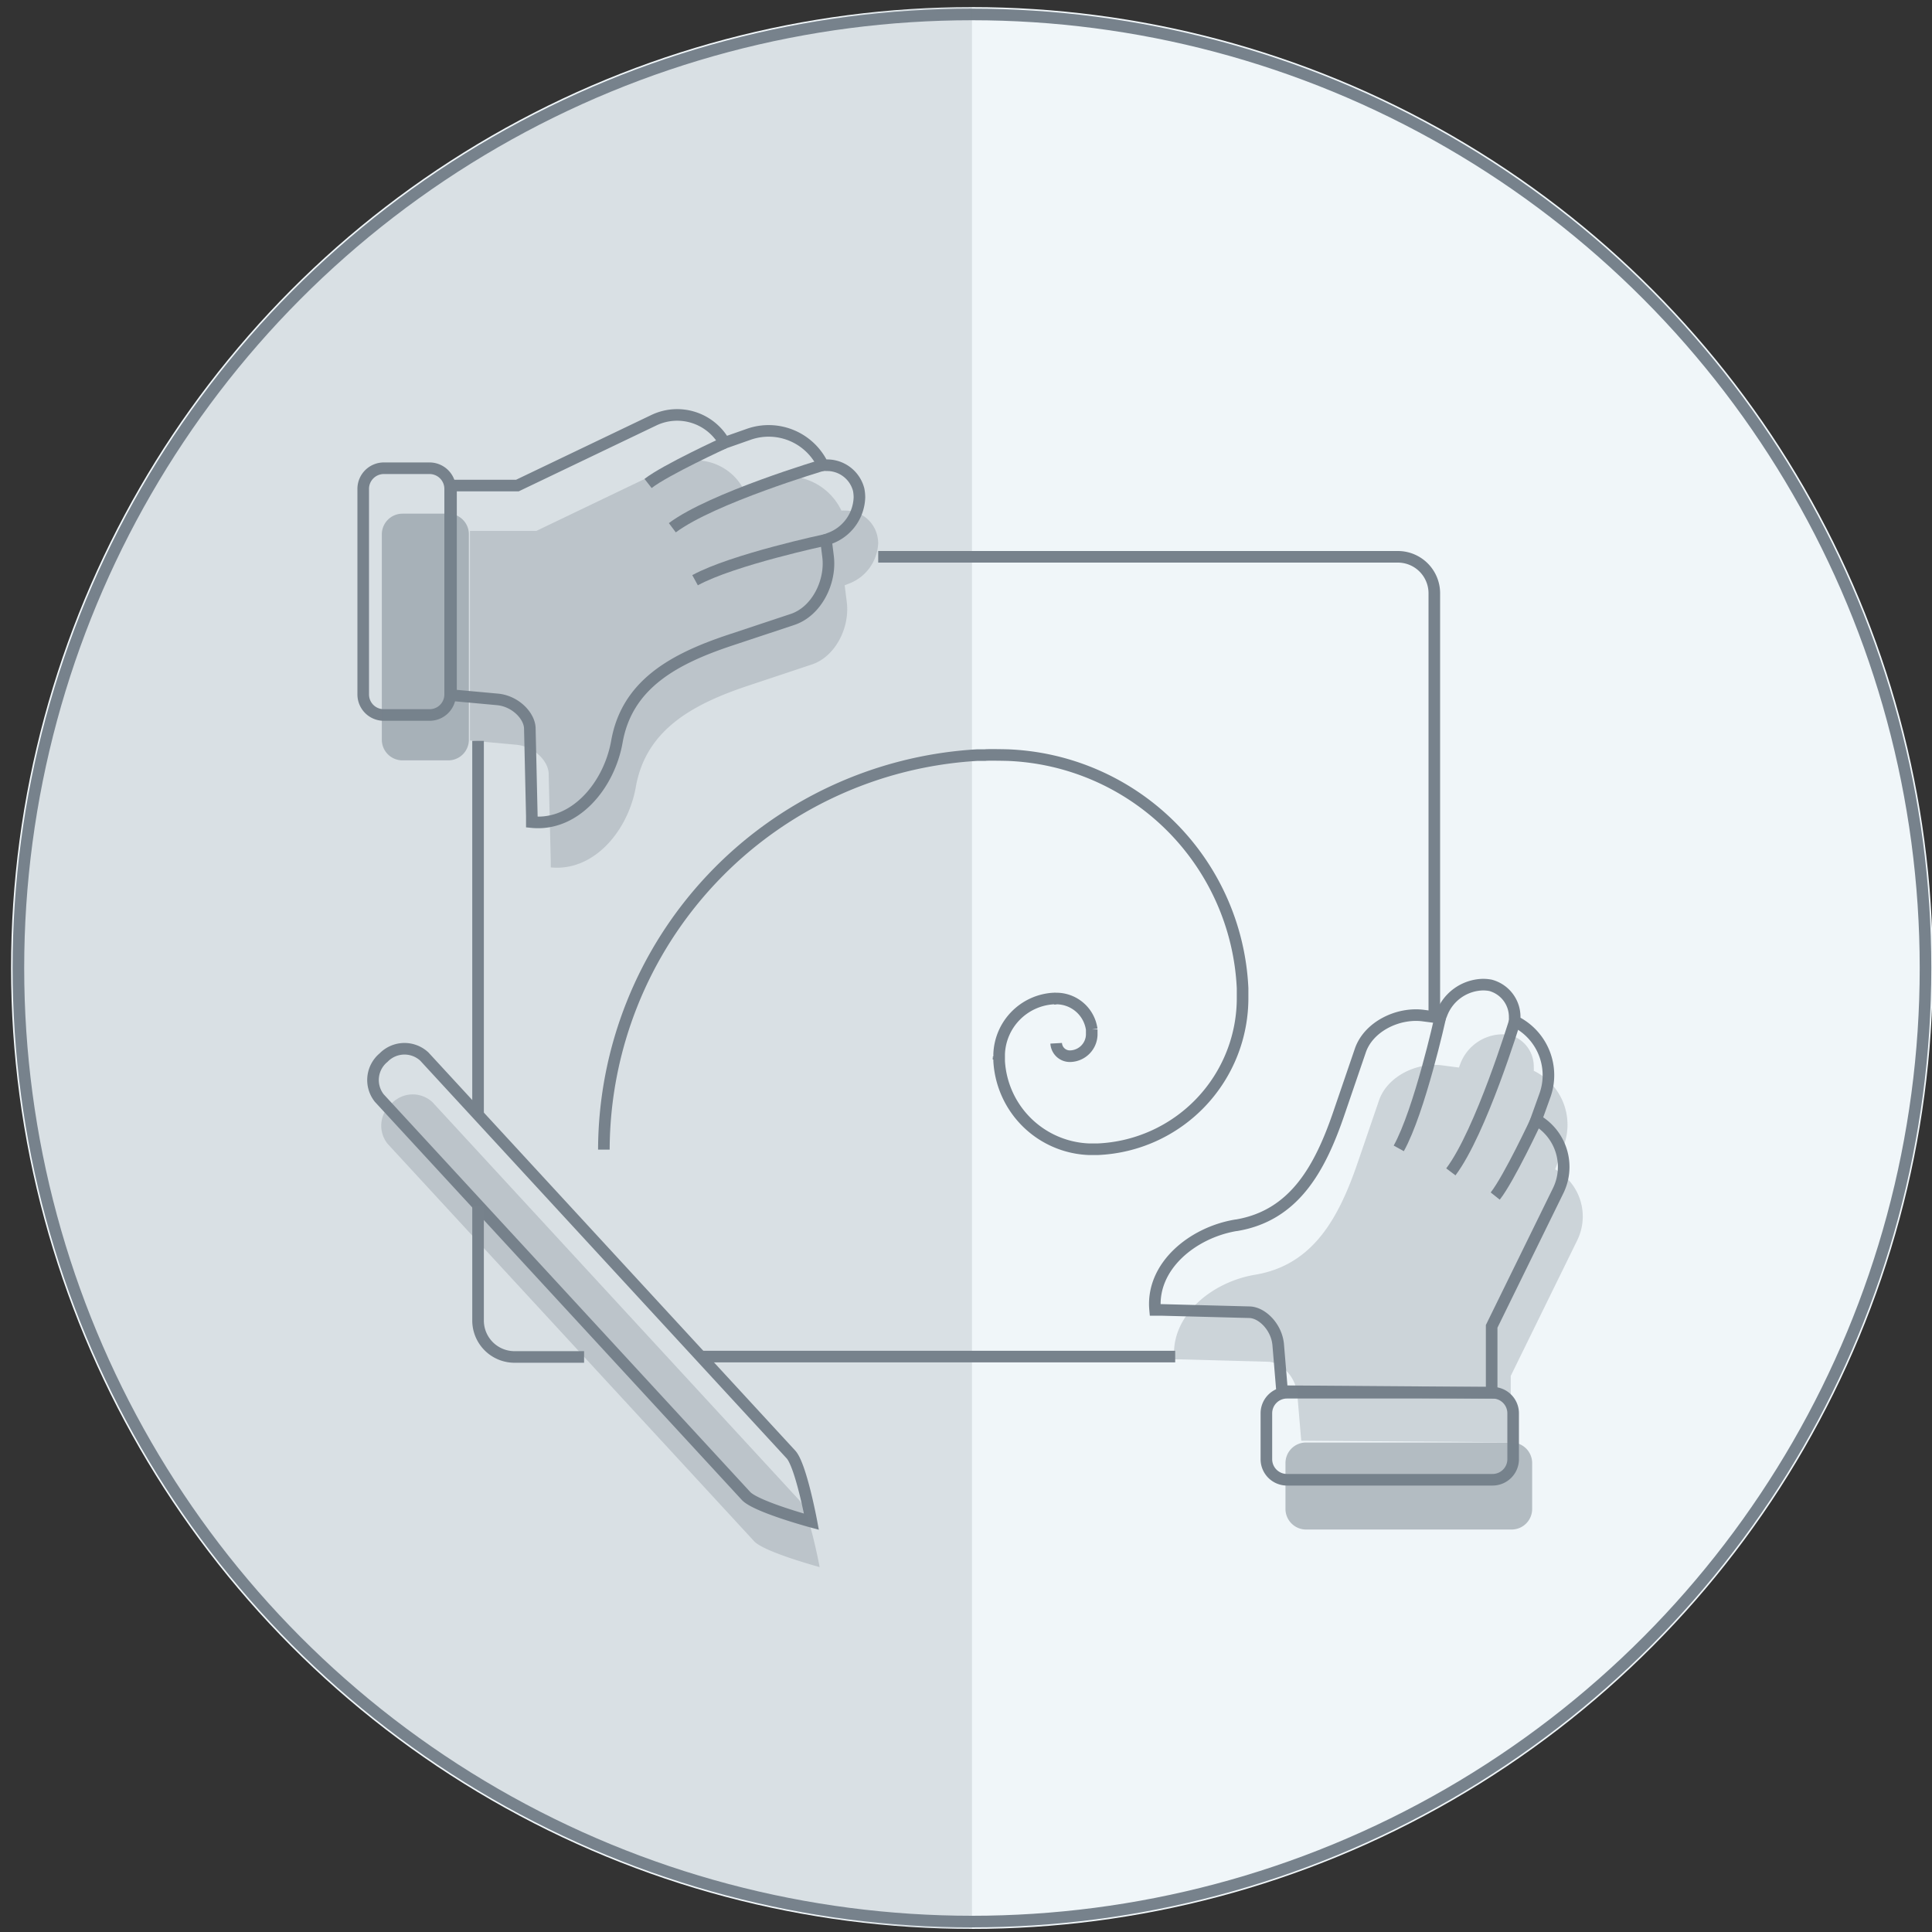<svg xmlns="http://www.w3.org/2000/svg" viewBox="0 0 250 250"><rect x="0" y="0" width="250" height="250" fill="#333333" stroke="none"/><title>icona-brand</title><g id="Livello_1" data-name="Livello 1"><circle cx="125.77" cy="125.26" r="124.34" style="fill:#f0f6f9"/><circle cx="125.77" cy="125.26" r="123.39" style="fill:none;stroke:#77828c;stroke-miterlimit:10;stroke-width:1.5px"/><path d="M125.77,249.6a124.35,124.35,0,0,1,0-248.69Z" style="fill:#77828c;opacity:0.19"/></g><g id="Modalità_Isolamento" data-name="Modalità Isolamento"><path d="M58.25,63.25V89.86a2.66,2.66,0,0,1-2.67,2.66H49.65A2.66,2.66,0,0,1,47,89.86V63.25a2.67,2.67,0,0,1,2.66-2.66h5.93A2.67,2.67,0,0,1,58.25,63.25Z" style="fill:none;stroke:#77828c;stroke-miterlimit:10;stroke-width:1.5px"/><path d="M111.21,64.35a5.84,5.84,0,0,1-3.86,5.32l-.47.18.27,2.16c.41,3.28-1.47,7.11-4.61,8.15l-8.07,2.68C87.25,85.25,81.12,88.53,79.82,96l0,0c-1,5.6-5.38,10.94-11,10.38v-.72L68.56,94.3c0-1.64-1.86-3.59-4.2-3.8l-6-.55V62.83l8.59,0L84.6,54.38a7,7,0,0,1,9.15,2.92l3.13-1.1a7.76,7.76,0,0,1,9.6,4,4.1,4.1,0,0,1,.49,0,4.22,4.22,0,0,1,4.14,3.16A5.24,5.24,0,0,1,111.21,64.35Z" style="fill:none;stroke:#77828c;stroke-miterlimit:10;stroke-width:1.5px"/><path d="M93.75,57.3s-7.63,3.5-9.89,5.26" style="fill:none;stroke:#77828c;stroke-miterlimit:10;stroke-width:1.5px"/><path d="M106.48,60.18S92.16,64.43,87,68.29" style="fill:none;stroke:#77828c;stroke-miterlimit:10;stroke-width:1.5px"/><path d="M106.88,69.85s-12.06,2.56-16.94,5.23" style="fill:none;stroke:#77828c;stroke-miterlimit:10;stroke-width:1.5px"/><path d="M191.89,127.41a5.85,5.85,0,0,0-5.35,3.82l-.19.47-2.15-.28c-3.28-.44-7.12,1.41-8.18,4.54L173.27,144c-2.45,7.19-5.78,13.3-13.28,14.55h-.05c-5.61.93-11,5.3-10.47,10.95h.73l11.43.3c1.63,0,3.57,1.88,3.77,4.22l.5,6,27.12.2,0-8.59,8.61-17.56a7,7,0,0,0-2.85-9.17l1.12-3.12a7.76,7.76,0,0,0-3.9-9.63,4.15,4.15,0,0,0,0-.49,4.23,4.23,0,0,0-3.13-4.16A5.25,5.25,0,0,0,191.89,127.41Z" style="fill:none;stroke:#77828c;stroke-miterlimit:10;stroke-width:1.5px"/><path d="M198.81,144.92s-3.55,7.61-5.33,9.85" style="fill:none;stroke:#77828c;stroke-miterlimit:10;stroke-width:1.5px"/><path d="M196,132.17s-4.36,14.29-8.26,19.47" style="fill:none;stroke:#77828c;stroke-miterlimit:10;stroke-width:1.5px"/><path d="M186.36,131.7s-2.65,12-5.36,16.9" style="fill:none;stroke:#77828c;stroke-miterlimit:10;stroke-width:1.5px"/><path d="M166.53,180.22h26.61a2.66,2.66,0,0,1,2.66,2.66v5.94a2.66,2.66,0,0,1-2.66,2.66H166.53a2.66,2.66,0,0,1-2.66-2.66v-5.94A2.66,2.66,0,0,1,166.53,180.22Z" style="fill:none;stroke:#77828c;stroke-miterlimit:10;stroke-width:1.5px"/><path d="M60.67,69.12V95.73A2.66,2.66,0,0,1,58,98.39H52.08a2.67,2.67,0,0,1-2.67-2.66V69.12a2.67,2.67,0,0,1,2.67-2.65H58A2.66,2.66,0,0,1,60.67,69.12Z" style="fill:#77828c;opacity:0.5"/><path d="M113.64,70.22a5.86,5.86,0,0,1-3.87,5.33l-.47.18.27,2.15C110,81.17,108.11,85,105,86l-8.08,2.69c-7.21,2.4-13.34,5.68-14.65,13.17v0c-1,5.6-5.38,10.94-11,10.38v-.72L71,100.17c0-1.64-1.85-3.58-4.19-3.8l-6-.55V68.7l8.59,0L87,60.26a7,7,0,0,1,9.15,2.92l3.13-1.11a7.78,7.78,0,0,1,9.6,4,4,4,0,0,1,.49,0,4.22,4.22,0,0,1,4.13,3.17A5.15,5.15,0,0,1,113.64,70.22Z" style="fill:#77828c;opacity:0.29"/><path d="M194.32,133.84a5.89,5.89,0,0,0-5.36,3.83l-.18.47-2.15-.28c-3.28-.44-7.12,1.41-8.19,4.54l-2.74,8c-2.46,7.2-5.78,13.3-13.29,14.55l0,0c-5.6.93-11,5.3-10.46,10.95h.72l11.43.31c1.64.05,3.57,1.88,3.77,4.22l.51,6,27.11.2,0-8.59,8.61-17.56a7,7,0,0,0-2.86-9.17l1.13-3.12a7.77,7.77,0,0,0-3.9-9.63,4.15,4.15,0,0,0,0-.49,4.23,4.23,0,0,0-3.14-4.16A6,6,0,0,0,194.32,133.84Z" style="fill:#77828c;opacity:0.29"/><path d="M169,186.66h26.61a2.66,2.66,0,0,1,2.65,2.66v5.94a2.66,2.66,0,0,1-2.65,2.66H169a2.67,2.67,0,0,1-2.66-2.66v-5.94A2.66,2.66,0,0,1,169,186.66Z" style="fill:#77828c;opacity:0.5"/><path d="M136.67,135a1.77,1.77,0,0,0,1.86,1.67,2.86,2.86,0,0,0,2.74-2.75v-.35l0-.36a4.63,4.63,0,0,0-4.41-4h-.57a7.48,7.48,0,0,0-7,7.18l0,.53,0,.39a12.11,12.11,0,0,0,11.62,11.4l.76,0,.39,0A19.58,19.58,0,0,0,160.79,129l0-1.12a31.66,31.66,0,0,0-30.41-30.17s-2.59-.06-2.92,0l-.5,0-.5,0a51.29,51.29,0,0,0-48.32,51.05" style="fill:none;stroke:#77828c;stroke-miterlimit:10;stroke-width:1.5px"/><path d="M136.67,135v0" style="fill:none;stroke:#77828c;stroke-miterlimit:10;stroke-width:1.5px"/><path d="M136.56,129.24h.09" style="fill:none;stroke:#77828c;stroke-miterlimit:10;stroke-width:1.5px"/><path d="M129.22,136.86v-.15" style="fill:none;stroke:#77828c;stroke-miterlimit:10;stroke-width:1.5px"/><path d="M136.41,129.23h.15" style="fill:none;stroke:#77828c;stroke-miterlimit:10;stroke-width:1.5px"/><path d="M129.21,137.11v-.24" style="fill:none;stroke:#77828c;stroke-miterlimit:10;stroke-width:1.5px"/><path d="M105,196.91h0s-7.18-1.94-8.47-3.34L49.08,142.09a3.76,3.76,0,0,1,.56-5.24h0a3.77,3.77,0,0,1,5.27-.13l47.43,51.48C103.64,189.6,105,196.91,105,196.91Z" style="fill:none;stroke:#77828c;stroke-miterlimit:10;stroke-width:1.5px"/><path d="M106.06,202.78h0s-7.18-1.94-8.47-3.34L50.15,148a3.75,3.75,0,0,1,.56-5.24h0a3.75,3.75,0,0,1,5.26-.13l47.44,51.48C104.71,195.47,106.06,202.78,106.06,202.78Z" style="fill:#77828c;opacity:0.29"/><path d="M113.64,72.05h67.24a4.72,4.72,0,0,1,4.72,4.72v54.68" style="fill:none;stroke:#77828c;stroke-miterlimit:10;stroke-width:1.5px"/><line x1="152.07" y1="175.54" x2="90.68" y2="175.54" style="fill:none;stroke:#77828c;stroke-miterlimit:10;stroke-width:1.5px"/><line x1="61.86" y1="144.27" x2="61.86" y2="95.87" style="fill:none;stroke:#77828c;stroke-miterlimit:10;stroke-width:1.5px"/><path d="M61.86,156v14.86a4.72,4.72,0,0,0,4.72,4.73h9" style="fill:none;stroke:#77828c;stroke-miterlimit:10;stroke-width:1.5px"/></g></svg>